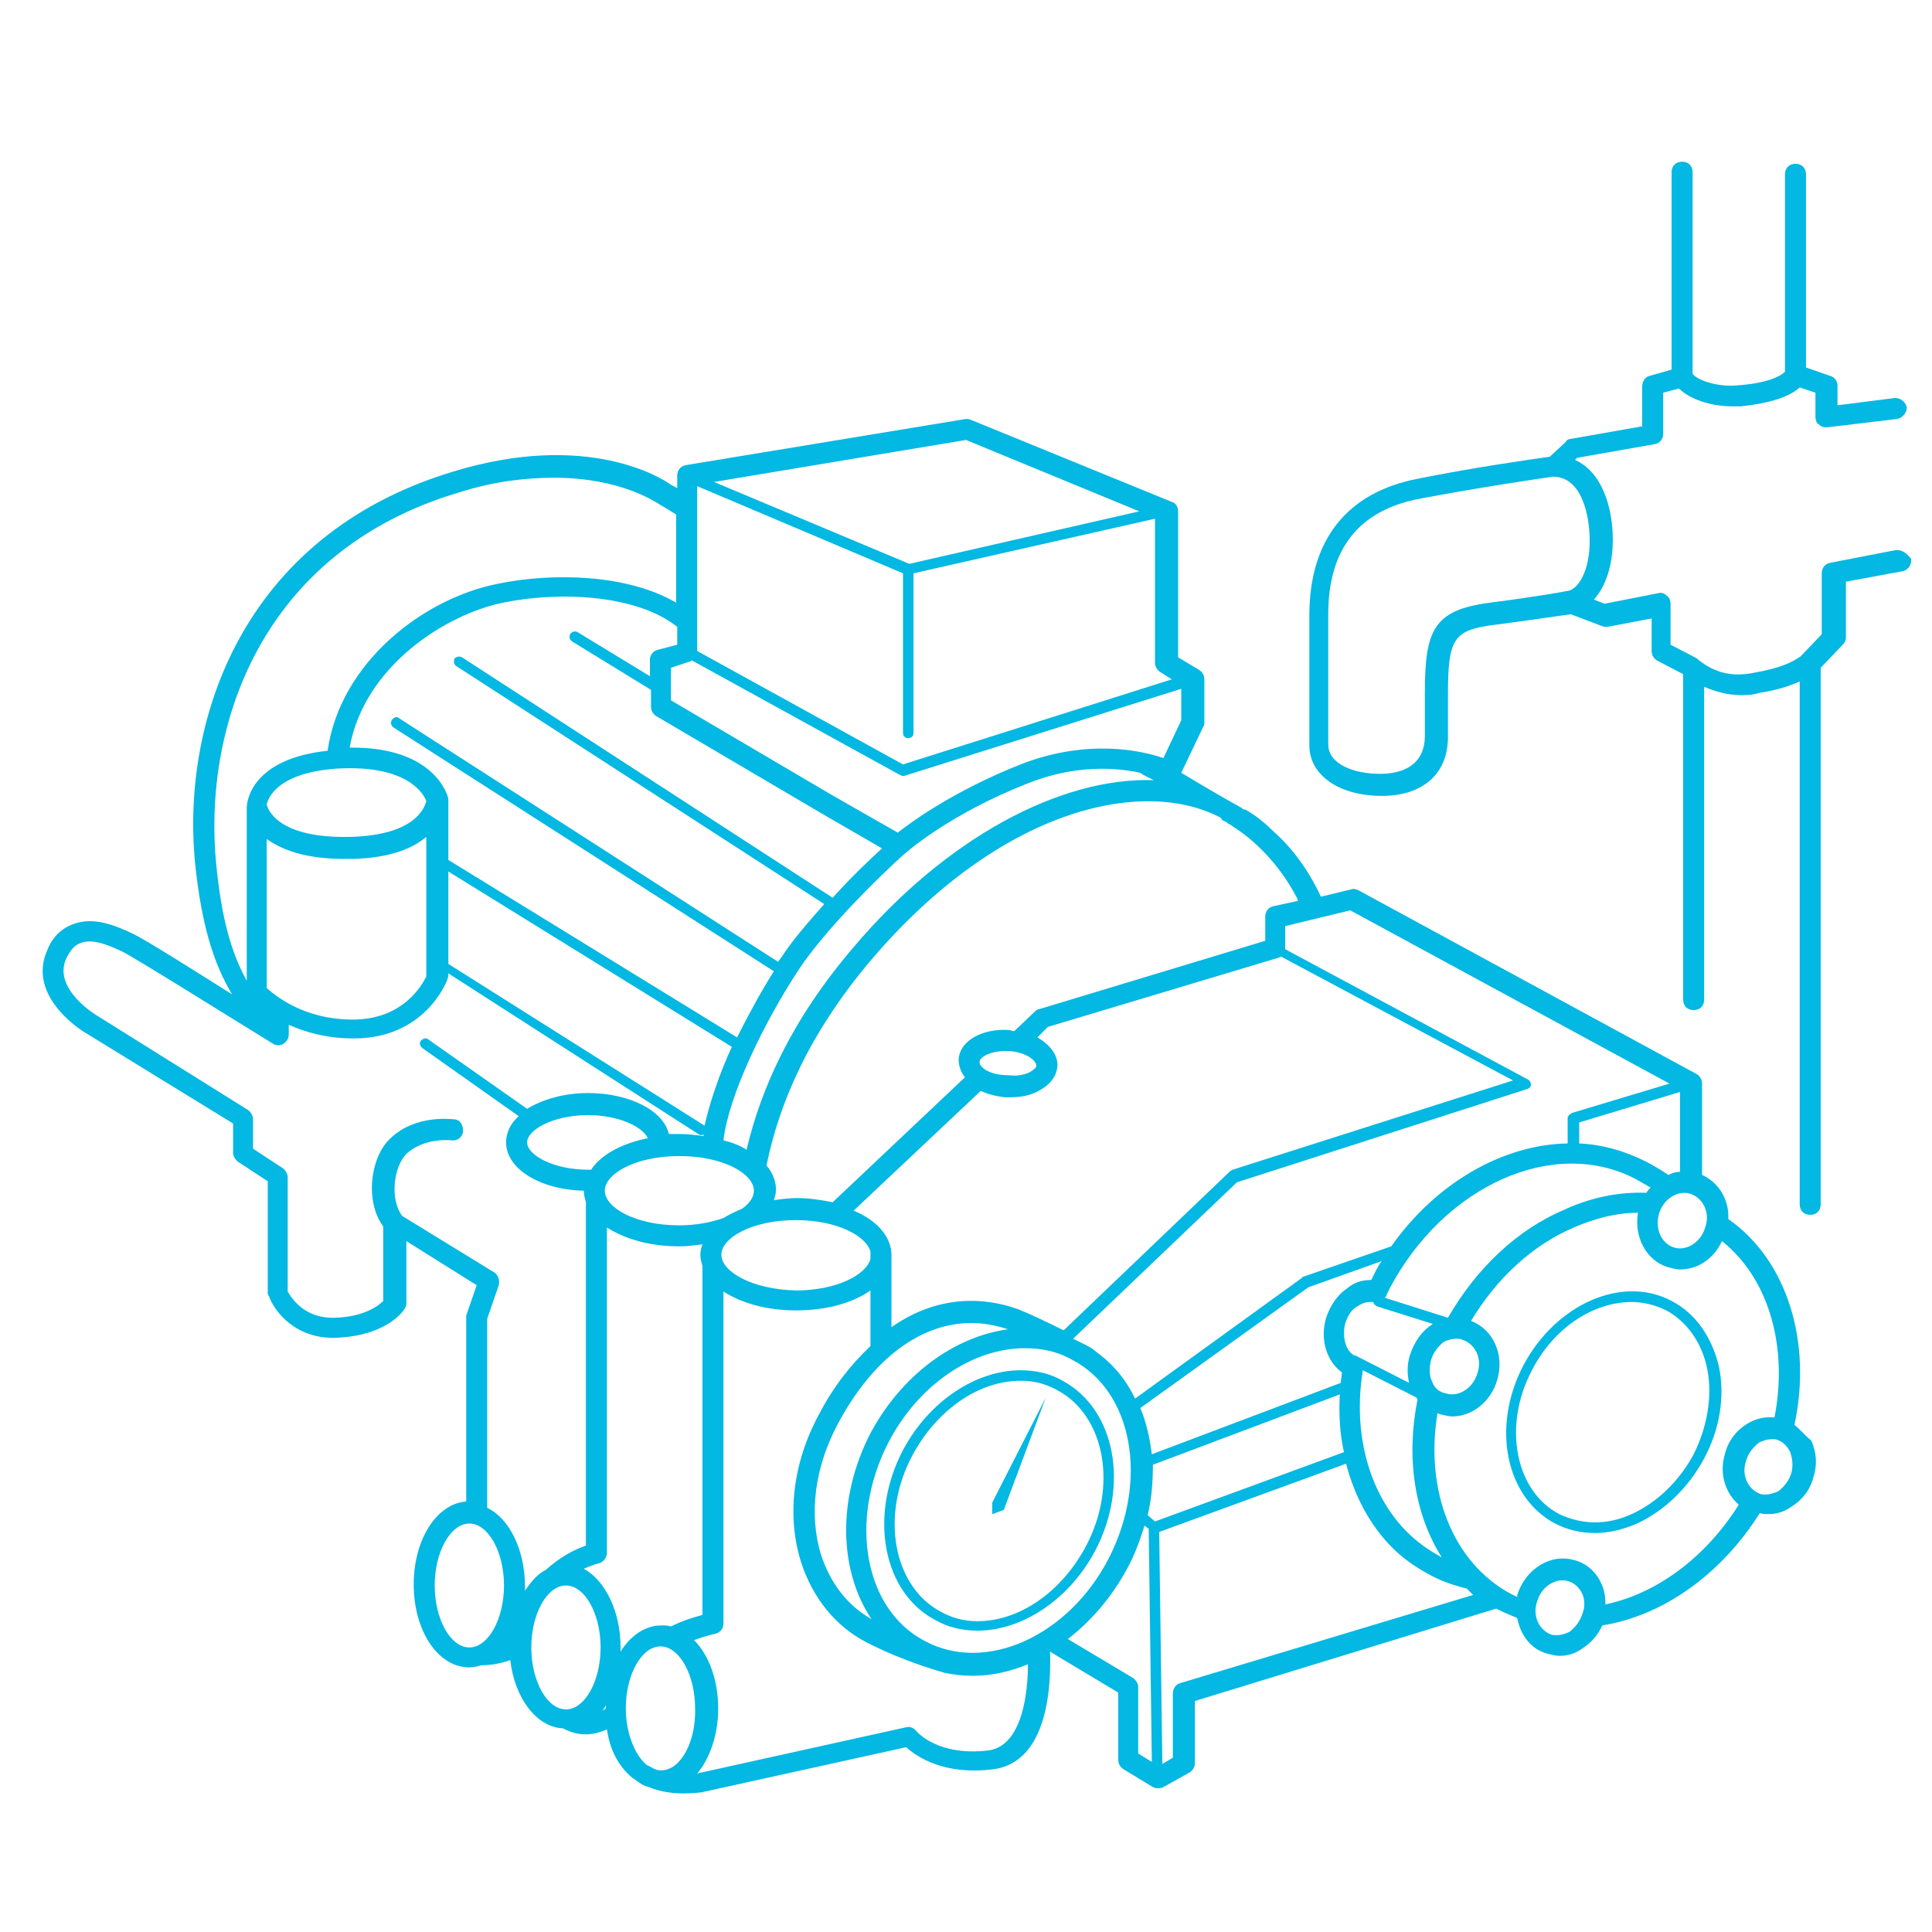 <?xml version="1.0" encoding="utf-8"?>
<!-- Generator: Adobe Illustrator 17.1.0, SVG Export Plug-In . SVG Version: 6.00 Build 0)  -->
<!DOCTYPE svg PUBLIC "-//W3C//DTD SVG 1.1//EN" "http://www.w3.org/Graphics/SVG/1.1/DTD/svg11.dtd">
<svg version="1.1" id="Layer_1" xmlns="http://www.w3.org/2000/svg" xmlns:xlink="http://www.w3.org/1999/xlink" x="0px" y="0px"
	 viewBox="0 0 184 184" enable-background="new 0 0 184 184" xml:space="preserve">
<g>
	<path fill="#03B8E2" d="M159.2,123.9c-4.7-2.5-11,0.3-14.1,6.1c-3.1,5.9-1.7,12.6,3,15.1c1.2,0.6,2.4,0.9,3.8,0.9
		c1.3,0,2.6-0.3,4-0.9c2.6-1.2,4.9-3.4,6.4-6.2s2-5.9,1.4-8.8C163,127.3,161.5,125.1,159.2,123.9z M161.3,138.5
		c-1.4,2.6-3.5,4.6-5.9,5.7c-2.4,1.1-4.8,1-6.9,0c-4.2-2.2-5.4-8.4-2.6-13.7c2.1-4.1,5.9-6.5,9.5-6.5c1.1,0,2.3,0.3,3.3,0.8
		c2,1.1,3.4,3.1,3.9,5.6C163.1,133,162.6,135.9,161.3,138.5z"/>
	<path fill="#03B8E2" d="M170.9,135.7c1.7-7.9-0.7-15.7-6.3-19.6c0.1-1.8-0.9-3.5-2.5-4.2v-8.7c0-0.4-0.2-0.7-0.5-0.9l-32.2-17.5
		c-0.2-0.1-0.5-0.2-0.7-0.1l-2.9,0.7c-1.2-2.6-2.8-4.7-4.5-6.2c-0.9-0.9-1.8-1.6-2.7-2.1c0,0,0,0-0.1,0c-0.1,0-0.2-0.1-0.3-0.2
		c-0.1,0-0.2-0.1-0.2-0.1c0,0,0,0,0,0c-1.1-0.6-3-1.7-5.5-3.2l2.1-4.4c0.1-0.1,0.1-0.3,0.1-0.4v-4.1c0-0.4-0.2-0.7-0.5-0.9l-2-1.2
		V48.7c0-0.4-0.2-0.8-0.6-0.9L92.5,40c-0.2-0.1-0.4-0.1-0.5-0.1l-26.7,4.4c-0.5,0.1-0.8,0.5-0.8,1v1.2c-0.3-0.2-0.6-0.3-0.7-0.4
		c-0.7-0.5-7.8-5.1-20.6-1.2c-20.3,6.1-26,24-24.6,37.5c0.6,5.6,1.7,9.3,3.5,12.3c-3.8-2.4-8.4-5.3-9.5-5.8C10.9,88.1,8.9,87.3,7,88
		c-1.1,0.4-2,1.2-2.5,2.5c-2,4.5,3.5,7.8,3.7,7.9l14,8.6v2.8c0,0.3,0.2,0.6,0.4,0.8l2.9,1.9v10.6c0,0.1,0,0.2,0.1,0.3
		c0.5,1.5,2.6,4.2,6.5,4c4.6-0.2,6.2-2.4,6.4-2.7c0.1-0.2,0.2-0.3,0.2-0.5v-6l6.7,4.2l-0.9,2.6c0,0.1-0.1,0.2-0.1,0.3v17.7
		c-2.8,0.2-5,3.6-5,7.9c0,4.4,2.3,7.9,5.3,7.9c0.4,0,0.8-0.1,1.1-0.2c1,0,2-0.2,2.8-0.5c0.4,3.6,2.5,6.4,5,6.5
		c1.7,0.9,3.1,0.6,4.2,0.1c0.3,2,1.1,3.5,2.4,4.6c0.1,0.1,0.2,0.1,0.3,0.2c0.4,0.3,0.8,0.6,1.3,0.7c1.2,0.5,2.4,0.6,3.3,0.6
		c0.9,0,1.6-0.1,1.7-0.1l19.5-4.3c1,0.9,3.6,2.7,8.3,2.1c5.4-0.7,5.5-8.5,5.4-11.2c0,0,0,0,0,0l6.5,3.9v6.4c0,0.4,0.2,0.7,0.5,0.9
		l2.8,1.7c0.2,0.1,0.3,0.1,0.5,0.1c0.2,0,0.3,0,0.5-0.1l2.5-1.4c0.3-0.2,0.5-0.5,0.5-0.9V162l28.7-8.8c0.2,0.1,0.4,0.2,0.6,0.3
		c0.5,0.2,0.9,0.4,1.4,0.6c0.3,1.6,1.3,3,2.9,3.4c0.4,0.1,0.8,0.2,1.1,0.2c0.8,0,1.5-0.2,2.2-0.7c0.8-0.5,1.5-1.3,1.9-2.2
		c5.7-0.9,11.3-4.8,15-10.7c0.3,0.1,0.5,0.1,0.8,0.1c0.8,0,1.5-0.2,2.2-0.7c1-0.6,1.8-1.6,2.1-2.8c0.4-1.2,0.3-2.4-0.2-3.5
		C171.9,136.7,171.4,136.1,170.9,135.7z M88.1,156.3c-5.8-3-7.3-11.5-3.5-18.9c2.9-5.6,8.1-9,13-9c1.6,0,3.1,0.3,4.5,1.1
		c5.8,3,7.3,11.5,3.5,18.9C101.8,155.8,93.9,159.4,88.1,156.3z M63,168.6c-0.2,0-0.4,0-0.6-0.1c-0.3-0.1-0.5-0.3-0.8-0.4
		c-1.1-0.9-2-3-2-5.4c0-3.2,1.5-5.9,3.3-5.9c1.8,0,3.3,2.7,3.3,5.9C66.3,165.9,64.8,168.6,63,168.6z M48,151c0,3.2-1.5,5.9-3.3,5.9
		c-1.8,0-3.3-2.7-3.3-5.9s1.5-5.9,3.3-5.9C46.5,145.1,48,147.8,48,151z M57.2,156.9c0,3.2-1.5,5.9-3.3,5.9c-1.8,0-3.3-2.7-3.3-5.9
		s1.5-5.9,3.3-5.9C55.7,151,57.2,153.7,57.2,156.9z M57.7,162.7c-0.1,0.1-0.3,0.2-0.4,0.3c0.2-0.2,0.3-0.4,0.4-0.6
		C57.7,162.4,57.7,162.5,57.7,162.7z M63.9,154.9c-0.3-0.1-0.6-0.1-0.9-0.1c-1.5,0-2.9,0.9-3.9,2.5c0-0.1,0-0.3,0-0.4
		c0-3.5-1.5-6.4-3.5-7.5c0.7-0.3,1.3-0.5,1.4-0.5c0.4-0.1,0.8-0.5,0.8-1v-31c1.7,1.1,4.1,1.8,6.9,1.8c0.8,0,1.5-0.1,2.2-0.2
		c-0.1,0.3-0.2,0.6-0.2,1c0,0.4,0.1,0.7,0.2,1.1v33.2C66.2,154,65.1,154.3,63.9,154.9z M56,111.4c-3.3,0-5.8-1.4-5.8-2.6
		s2.5-2.6,5.8-2.6c2.9,0,5.2,1.1,5.7,2.2c-2.5,0.5-4.5,1.6-5.4,3C56.2,111.4,56.1,111.4,56,111.4z M67.1,107.2L42.7,91.8V83l27,16.7
		c0,0,0,0,0,0C68.5,102.3,67.6,105,67.1,107.2C67.1,107.2,67.1,107.2,67.1,107.2z M62.6,61.9c-0.4,0.1-0.7,0.5-0.7,0.9v1.6L55,60.2
		c-0.2-0.1-0.5-0.1-0.7,0.2c-0.1,0.2-0.1,0.5,0.2,0.7l7.5,4.6v1.6c0,0.4,0.2,0.7,0.5,0.9l15.8,9.3c0,0,0,0,0,0l5.7,3.3
		c-1.1,1-2.9,2.7-4.7,4.7L44,62.6c-0.2-0.1-0.5-0.1-0.7,0.1c-0.1,0.2-0.1,0.5,0.1,0.7l35.1,22.7c-1.5,1.7-3,3.4-4.1,5.1
		c-0.1,0.1-0.2,0.3-0.3,0.4L38,68.4c-0.2-0.2-0.5-0.1-0.7,0.2c-0.1,0.2-0.1,0.5,0.2,0.7l36.2,23.2c-1.2,1.9-2.4,4.1-3.5,6.3
		L42.7,81.9v-5.6c0-0.1,0-0.1,0-0.2c0-0.2-1.2-5-9.4-4.9c1.4-7.8,9.2-12.7,14.6-13.8c5.3-1.1,12.7-0.8,16.6,2.3v1.7L62.6,61.9z
		 M32.1,73.2c6.8-0.4,8.3,2.5,8.5,3.1c-0.2,0.7-1.1,3.2-7.1,3.4c-7,0.2-8-2.6-8.1-3.1C25.5,76.2,26.2,73.6,32.1,73.2z M25.4,94.1
		l0-14.2c1.4,1,3.6,1.9,7.4,1.9c0.3,0,0.5,0,0.8,0c3.6-0.1,5.7-1,7-2.1V93c-0.4,0.8-2.2,4.1-7,4.1C28.9,97.1,26.2,94.8,25.4,94.1z
		 M76.1,92.3c3.2-4.8,10.1-11.1,10.2-11.1l0,0c0.1-0.1,4.2-3.7,11.6-6.6c4.5-1.8,8.4-1.5,10.7-1c0.4,0.3,0.9,0.5,1.3,0.7
		c-8.9-0.3-19.8,5.5-28.6,15.9c-5.9,6.9-8.8,13.4-10.2,19.3c-0.6-0.4-1.4-0.7-2.2-0.9C69.4,104.3,72.8,97.3,76.1,92.3z M116.4,78.1
		c0.1,0,0.1,0.1,0.2,0.1c0.1,0,0.1,0.1,0.2,0.1c0,0,0.1,0,0.1,0.1c0.2,0.1,0.4,0.2,0.5,0.3c1.9,1.2,4.3,3.4,6,6.6
		c0.1,0.2,0.2,0.3,0.2,0.5l-2.3,0.5c-0.5,0.1-0.8,0.5-0.8,1v2.3L99,96.1c-0.1,0-0.3,0.1-0.4,0.2l-2,1.9c-0.1,0-0.2,0-0.4-0.1
		c-2.6-0.2-4.8,1-4.9,2.8c0,0.6,0.2,1.2,0.6,1.7l-12.6,11.9c-1-0.2-2.2-0.4-3.4-0.4c-0.7,0-1.5,0.1-2.2,0.2c0.1-0.3,0.2-0.6,0.2-1
		c0-0.8-0.3-1.6-0.9-2.3c1.2-5.9,4-12.5,9.9-19.5c12.5-14.7,26-17.4,33.2-13.7c0.1,0,0.1,0.1,0.2,0.1
		C116.3,78,116.4,78.1,116.4,78.1z M93.3,101.1c0-0.4,1-1,2.4-1c0.1,0,0.3,0,0.4,0h0c1.6,0.1,2.6,0.9,2.6,1.4c0,0.2-0.3,0.4-0.6,0.6
		c-0.6,0.3-1.3,0.4-2.1,0.3C94.2,102.4,93.2,101.6,93.3,101.1z M71.8,113.4c0,0.6-0.4,1.2-1.1,1.7c-0.7,0.3-1.3,0.6-1.8,0.9
		c-1.1,0.4-2.6,0.7-4.2,0.7c-4.2,0-7.1-1.7-7.1-3.3s2.9-3.3,7.1-3.3S71.8,111.8,71.8,113.4z M68.7,119.5c0-1.6,2.9-3.3,7.1-3.3
		c3.9,0,6.7,1.5,7.1,3v0.7c-0.4,1.5-3.2,3-7.1,3C71.6,122.8,68.7,121.1,68.7,119.5z M84.9,120.1c0-0.2,0-0.4,0-0.6
		c0-1.7-1.4-3.3-3.6-4.2l12.1-11.4c0.7,0.3,1.4,0.5,2.3,0.6c0.2,0,0.4,0,0.6,0c1,0,1.9-0.2,2.6-0.6c1-0.5,1.7-1.3,1.8-2.3
		c0.1-1.1-0.7-2.1-1.9-2.8l1-1l22-6.6c0.1,0,0.2-0.1,0.2-0.1l22.1,11.8l-26.7,8.5c-0.1,0-0.1,0.1-0.2,0.1l-15.9,15.2
		c-1.6-0.8-3.3-1.6-4.3-2c-4.2-1.5-8.4-0.9-12.1,1.7V120.1z M92.5,126c1.1,0,2.3,0.2,3.5,0.6c-5.1,0.7-10.1,4.3-13.1,9.9
		c-3.2,6.2-3,13.1,0.1,17.7c-2.3-1.3-3.9-3.4-4.8-6.1c-1.2-3.9-0.6-8.4,1.6-12.5C83.1,129.4,87.7,126,92.5,126z M134.3,129
		c-0.3,0.9-0.3,1.8-0.1,2.7l-5.1-2.6c0,0-0.1,0-0.1,0c-0.8-0.4-1.2-1.7-0.9-3c0.2-0.7,0.6-1.4,1.2-1.7c0.3-0.2,0.7-0.4,1.1-0.4
		c0.1,0,0.2,0,0.3,0c0,0,0,0,0.1,0c0,0,0,0,0,0c0,0.2,0.2,0.3,0.3,0.4l5.4,1.7c-0.1,0-0.1,0-0.2,0.1
		C135.4,126.8,134.7,127.8,134.3,129z M130.6,121.9L130.6,121.9c-0.8,0-1.6,0.2-2.3,0.8c-0.9,0.6-1.6,1.6-2,2.8
		c-0.6,2,0,4.1,1.5,5.2c0,0.3-0.1,0.7-0.1,1l-18,6.8c-0.2-1.5-0.5-3-1.1-4.4l16-11.5l7-2.5C131.2,120.6,130.9,121.3,130.6,121.9z
		 M110,144.9l-0.7-0.6c0.4-1.6,0.5-3.3,0.5-4.8l17.8-6.7c-0.1,1.9,0,3.8,0.4,5.5L110,144.9z M129.8,130.5l5.1,2.6
		c0,0.1,0.1,0.1,0.1,0.2c-1.1,5.5-0.3,10.9,2.3,15c-0.1,0-0.2-0.1-0.2-0.1c-1.1-0.6-2.2-1.4-3.1-2.3
		C130.4,142.3,128.8,136.5,129.8,130.5z M136.4,131.6c-0.3-0.6-0.3-1.4-0.1-2.1c0.2-0.7,0.7-1.3,1.2-1.7c0.4-0.2,0.8-0.3,1.2-0.3
		c0.2,0,0.4,0,0.6,0.1c1.2,0.4,1.9,1.8,1.4,3.2c-0.4,1.4-1.8,2.3-3,1.9C137.1,132.6,136.6,132.2,136.4,131.6z M137.9,125.5l-6-1.9
		c0,0,0-0.1,0.1-0.1l0.1-0.3c0.1-0.1,0.1-0.2,0.2-0.4c5.2-9.9,15.7-14.6,23.5-10.5c0.5,0.3,0.9,0.5,1.4,0.8
		c-0.1,0.1-0.3,0.3-0.4,0.5c-2.5-0.1-5.2,0.4-7.8,1.6C144.5,117.1,140.6,120.8,137.9,125.5z M160,111.6c-0.4,0-0.7,0.1-1.1,0.3
		c-0.6-0.4-1.4-0.9-2.2-1.3c-2-1-4.1-1.6-6.3-1.7v-2l9.6-2.9V111.6z M158,115.6c0.4-1.4,1.8-2.3,3-1.9c1.2,0.4,1.9,1.8,1.4,3.2
		c-0.4,1.4-1.8,2.3-3,1.9C158.2,118.4,157.6,117,158,115.6z M128.6,86.7l30.4,16.5l-9.3,2.8c-0.2,0.1-0.4,0.3-0.4,0.5v2.4
		c-6.1,0.1-12.5,3.7-16.8,9.8l-8.4,2.9c0,0-0.1,0-0.1,0.1l-15.9,11.5c-0.9-1.9-2.2-3.4-3.9-4.6c0,0-0.1-0.1-0.1-0.1
		c-0.4-0.3-1.1-0.6-1.9-1l15.6-14.9l27.7-8.9c0.2-0.1,0.3-0.2,0.3-0.4c0-0.2-0.1-0.4-0.3-0.5l-23.1-12.4v-2.2L128.6,86.7z
		 M110.8,72.2c-2-0.7-7.2-1.9-13.6,0.6c-6.3,2.5-10.3,5.4-11.7,6.5l-6.3-3.6l-15.3-9v-3.1l1.8-0.6c0.1,0,0.1-0.1,0.2-0.1l19.8,10.9
		c0.1,0,0.2,0.1,0.2,0.1c0.1,0,0.1,0,0.2,0l26.4-8.3v3L110.8,72.2z M111.6,64.7L86,72.8L66.4,62V46.3L86,54.6v15.2
		c0,0.3,0.2,0.5,0.5,0.5s0.5-0.2,0.5-0.5V54.6l23-5.2v13.7c0,0.4,0.2,0.7,0.5,0.9L111.6,64.7z M92,41.9l16.5,6.8l-21.9,5L68,45.9
		L92,41.9z M43.7,46.9c3.5-1.1,6.5-1.4,9.1-1.4c6.4,0,9.7,2.4,9.8,2.4c0,0,0.1,0,0.1,0.1c0.1,0,0.7,0.4,1.7,1v8.4
		c-4.6-2.7-11.7-2.9-17-1.8c-7.1,1.4-15,7.5-16.2,15.9c-7.5,0.8-7.7,5.1-7.7,5.4v16.5c-1.5-2.7-2.4-6-2.9-11
		C19.3,69.5,24.6,52.6,43.7,46.9z M38.3,115.8c-1.2-1.6-0.8-4.7,0.4-5.9c1.7-1.6,4.3-1.3,4.3-1.3c0.5,0.1,1.1-0.3,1.1-0.9
		s-0.3-1.1-0.9-1.1c-0.1,0-3.6-0.5-6,1.8c-1.9,1.7-2.5,6-0.7,8.4v7.1c-0.4,0.4-1.7,1.5-4.6,1.6c-3,0.1-4.2-2-4.5-2.5v-10.9
		c0-0.3-0.2-0.6-0.4-0.8l-2.9-1.9v-2.8c0-0.3-0.2-0.7-0.5-0.9L9.2,96.7c0,0-4.2-2.5-2.9-5.4c0.4-0.8,0.8-1.3,1.4-1.5
		c1.3-0.5,3.2,0.5,3.9,0.8c1.4,0.7,10,6.1,14.4,8.8c0.3,0.2,0.7,0.2,1,0s0.5-0.5,0.5-0.9v-0.9c1.6,0.7,3.6,1.3,6.2,1.3
		c6.7,0,8.8-5.3,8.9-5.6c0-0.1,0.1-0.2,0.1-0.4v-0.2L66.5,108c0.1,0.1,0.2,0.1,0.3,0.1c0.1,0,0.2,0,0.2-0.1c0,0.1,0,0.1,0,0.2
		c-0.7-0.1-1.5-0.2-2.3-0.2c-0.3,0-0.7,0-1,0c-0.5-2.2-3.7-3.9-7.7-3.9c-2.3,0-4.3,0.6-5.8,1.5L40.8,99c-0.2-0.2-0.5-0.1-0.7,0.1
		c-0.2,0.2-0.1,0.5,0.1,0.7l9.2,6.5c-0.8,0.7-1.2,1.6-1.2,2.5c0,2.5,3.2,4.5,7.4,4.6c0,0.4,0.1,0.7,0.2,1.1v32.7
		c-1.2,0.4-2.6,1.2-3.8,2.3c-0.8,0.4-1.4,1.1-2,2c0-0.1,0-0.3,0-0.4c0-3.5-1.5-6.5-3.6-7.5v-18l1.1-3.2c0.1-0.4,0-0.9-0.4-1.2
		L38.3,115.8z M94.2,166.7c-4.8,0.6-6.8-1.7-6.9-1.8c-0.2-0.3-0.6-0.5-1-0.4l-19.9,4.4c1.2-1.4,2-3.7,2-6.2c0-2.7-0.9-5.1-2.3-6.5
		c1.1-0.4,2-0.6,2-0.6c0.5-0.1,0.8-0.5,0.8-1V123c1.7,1.1,4.1,1.8,6.9,1.8c2.9,0,5.4-0.7,7.1-1.9v5.3c-1.8,1.7-3.5,3.8-4.9,6.5
		c-2.5,4.6-3.1,9.7-1.7,14.1c1.1,3.4,3.3,6.1,6.2,7.6c2.3,1.2,5,2.2,7.4,2.9c0,0,0,0,0,0c0.9,0.2,1.8,0.3,2.8,0.3
		c1.7,0,3.5-0.4,5.2-1.1C97.9,161.1,97.4,166.2,94.2,166.7z M107.9,159.8l-6.2-3.7c2.2-1.7,4.2-4,5.7-6.8c0.7-1.3,1.2-2.7,1.6-4
		l0.4,0.3l0.3,22.2l-1.3-0.8v-6.4C108.4,160.4,108.2,160,107.9,159.8z M112.4,160.3c-0.4,0.1-0.7,0.5-0.7,1v6.1l-1,0.6l-0.3-22.1
		l17.8-6.5c0.8,3.1,2.3,5.9,4.4,8c1.1,1.1,2.3,1.9,3.6,2.6c1.1,0.6,2.3,1,3.5,1.3c0.2,0.2,0.4,0.4,0.6,0.6L112.4,160.3z
		 M150.7,153.7c-0.2,0.7-0.7,1.3-1.2,1.7c-0.6,0.3-1.2,0.4-1.7,0.3c-1.2-0.4-1.9-1.8-1.4-3.2c0.4-1.4,1.8-2.3,3-1.9
		c0.6,0.2,1,0.6,1.3,1.2C150.9,152.3,151,153,150.7,153.7z M152.9,152.8c0-0.7-0.1-1.4-0.4-2c-0.5-1.1-1.4-1.9-2.5-2.2
		c-2.3-0.7-4.7,0.8-5.5,3.3c0,0.1,0,0.1,0,0.2c-0.2-0.1-0.4-0.2-0.6-0.3c-5.6-3-8.2-9.9-7-17.2c0.1,0,0.2,0.1,0.3,0.1
		c0.4,0.1,0.8,0.2,1.1,0.2c1.9,0,3.7-1.4,4.3-3.5c0.7-2.4-0.4-4.8-2.5-5.6c2.4-4,5.8-7.2,9.8-8.9c2.1-0.9,4.1-1.4,6.1-1.4
		c-0.4,2.3,0.8,4.6,2.9,5.2c0.4,0.1,0.8,0.2,1.1,0.2c1.7,0,3.2-1,4-2.7c4.5,3.6,6.3,10.1,5,16.8c-0.9-0.1-1.8,0.1-2.6,0.6
		c-1,0.6-1.8,1.6-2.1,2.8c-0.6,1.9,0,3.8,1.3,4.9C162.4,148.4,157.7,151.8,152.9,152.8z M170.6,140.3c-0.2,0.7-0.7,1.3-1.2,1.7
		c-0.6,0.3-1.2,0.4-1.7,0.3c-1.2-0.4-1.9-1.8-1.4-3.2c0.2-0.7,0.7-1.3,1.2-1.7c0.6-0.3,1.2-0.4,1.7-0.3c0.6,0.2,1,0.6,1.3,1.2
		C170.7,138.9,170.8,139.6,170.6,140.3z"/>
	<path fill="#03B8E2" d="M180.5,52.4l-6.2,1.2c-0.5,0.1-0.8,0.5-0.8,1v5.8l-2,2.1c-0.9,0.6-1.8,1.1-4.6,1.6
		c-2.6,0.5-4.2-0.5-5.2-1.3c0,0,0,0,0,0c0,0-0.1-0.1-0.1-0.1l-2.5-1.3v-3.9c0-0.3-0.1-0.6-0.4-0.8c-0.2-0.2-0.5-0.3-0.8-0.2l-5.1,1
		l-1-0.4c1.1-1.2,1.8-3.2,1.8-5.7c0-3.2-1.1-6.5-3.6-7.6l0.2-0.2l7.4-1.3c0.5-0.1,0.8-0.5,0.8-1v-3.9l1.5-0.4c1,1,3,1.7,5.1,1.7
		c0.3,0,0.6,0,0.8,0c2.8-0.3,4.6-0.9,5.6-1.8l1.5,0.5v2.3c0,0.3,0.1,0.6,0.3,0.7c0.2,0.2,0.4,0.3,0.7,0.3c0,0,0.1,0,0.1,0l6.7-0.8
		c0.5-0.1,0.9-0.6,0.9-1.1c-0.1-0.5-0.6-0.9-1.1-0.9l-5.5,0.7v-1.9c0-0.4-0.3-0.8-0.7-0.9L172,35V16.6c0-0.6-0.4-1-1-1s-1,0.4-1,1
		v18.8c-0.5,0.5-1.8,1.1-4.5,1.3c-2.1,0.2-4-0.6-4.3-1.1V16.4c0-0.6-0.4-1-1-1s-1,0.4-1,1v18.8l-2.1,0.6c-0.4,0.1-0.7,0.5-0.7,1v3.8
		l-6.8,1.2c-0.2,0-0.4,0.1-0.5,0.3l-1.5,1.4c-1.5,0.2-7.7,1.1-12.6,2.1c-6.7,1.3-10.3,5.8-10.3,13v12.4c0,2.8,2.8,4.8,6.9,4.8
		c3.9,0,6.3-2.1,6.3-5.6v-4c0-5.4,0.5-6.2,4.5-6.7c3.8-0.5,6.4-0.9,7.2-1l2.9,1.1c0.2,0.1,0.4,0.1,0.6,0.1l4.2-0.8V62
		c0,0.4,0.2,0.7,0.5,0.9l2.5,1.3v31c0,0.6,0.4,1,1,1s1-0.4,1-1V65.4c0.9,0.4,2.1,0.8,3.5,0.8c0.5,0,1.1,0,1.7-0.2
		c1.9-0.3,3-0.7,3.9-1.1v49.8c0,0.6,0.4,1,1,1s1-0.4,1-1V63.6l2.1-2.2c0.2-0.2,0.3-0.4,0.3-0.7v-5.3l5.4-1c0.5-0.1,0.9-0.6,0.8-1.2
		C181.6,52.7,181.1,52.3,180.5,52.4z M141.9,57.4c-5.4,0.7-6.2,2.6-6.2,8.7v4c0,2.3-1.5,3.6-4.3,3.6c-2.4,0-4.9-0.9-4.9-2.8V58.5
		c0-6.2,2.9-9.9,8.7-11c5.2-1,11.9-2,12.7-2.1c2.8,0,3.5,3.8,3.5,6.1c0,2.9-1.1,4.7-2.2,4.8c0,0,0,0,0,0c0,0,0,0-0.1,0
		C149.3,56.3,146.5,56.8,141.9,57.4z"/>
	<path fill="#03B8E2" d="M101.2,131.5c-1.2-0.7-2.6-1-4-1c-4.2,0-8.7,2.9-11.2,7.6c-3.3,6.3-1.9,13.6,3.1,16.2c1.2,0.7,2.6,1,4,1
		c4.2,0,8.7-2.9,11.2-7.6C107.6,141.4,106.2,134.2,101.2,131.5z M93.1,154.4c-1.3,0-2.4-0.3-3.5-0.9c-4.5-2.4-5.8-9.1-2.7-14.9
		c2.3-4.3,6.3-7.1,10.3-7.1c1.3,0,2.4,0.3,3.5,0.9c4.5,2.4,5.8,9.1,2.7,14.9C101.1,151.6,97.1,154.4,93.1,154.4z"/>
	<polygon fill="#03B8E2" points="94.5,144.2 95.6,143.8 99.6,133.1 94.5,143.1 	"/>
</g>
</svg>
